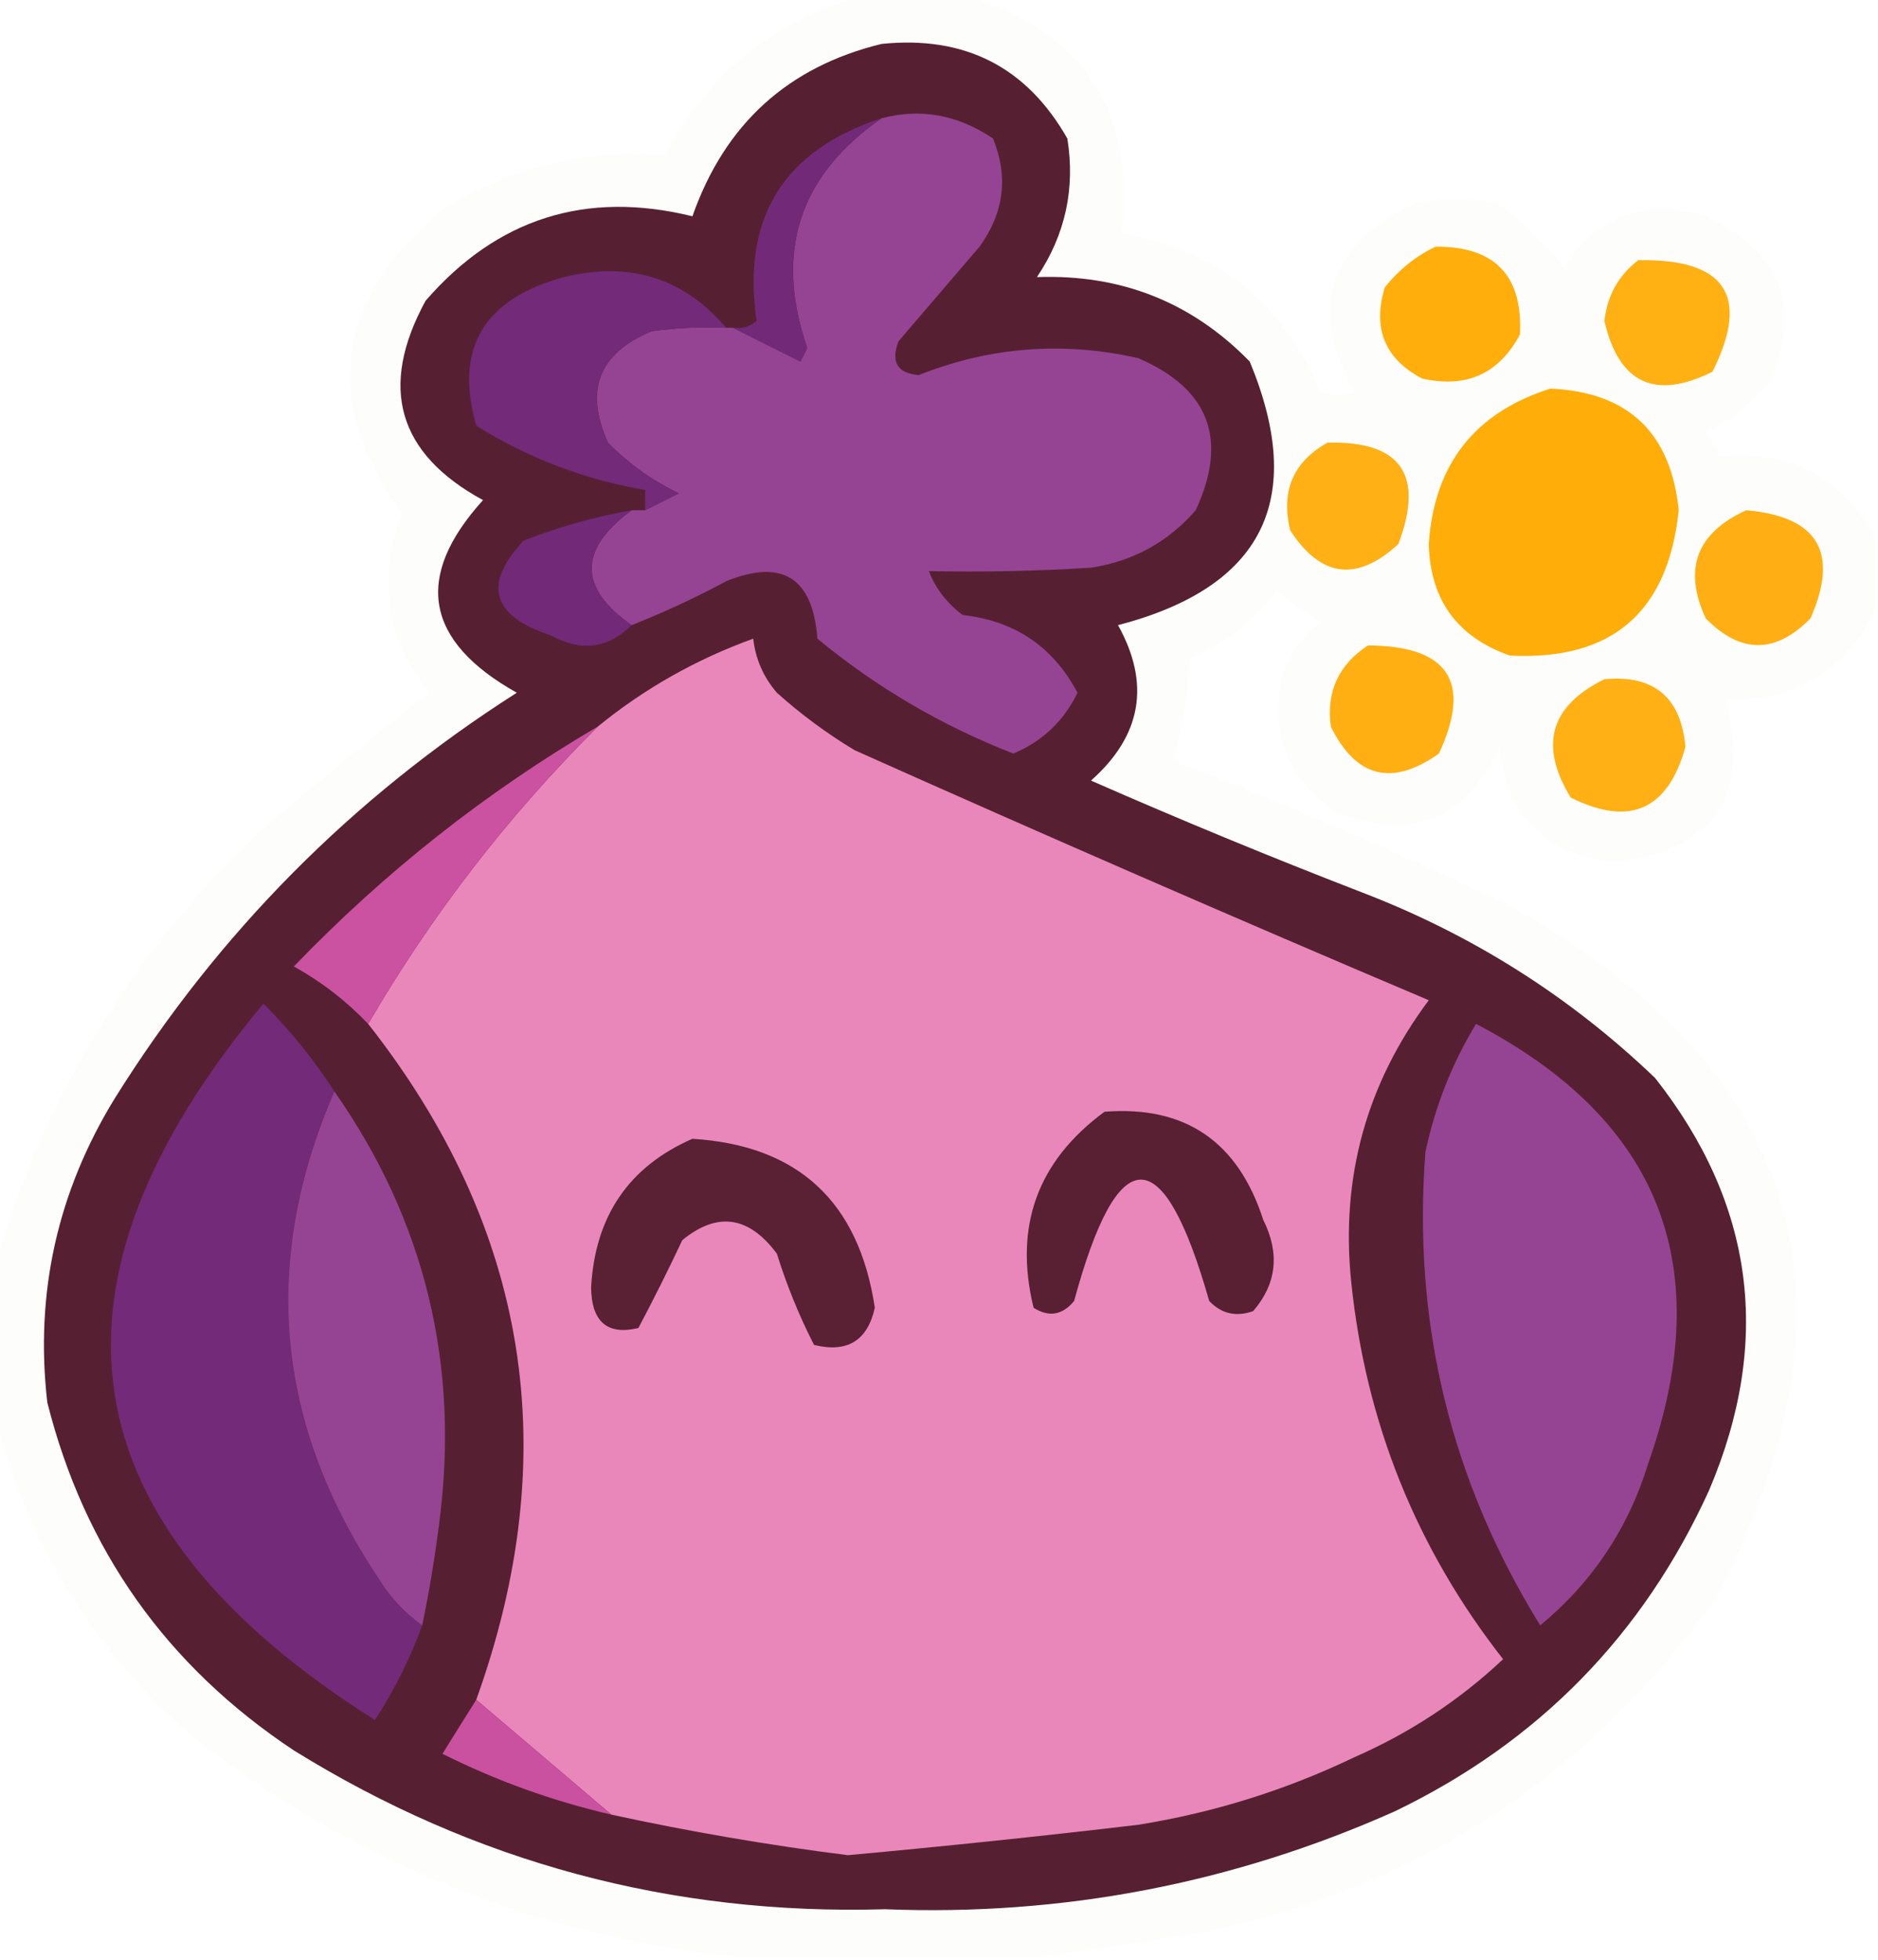 <?xml version="1.0" encoding="UTF-8"?>
<!DOCTYPE svg PUBLIC "-//W3C//DTD SVG 1.1//EN" "http://www.w3.org/Graphics/SVG/1.1/DTD/svg11.dtd">
<svg xmlns="http://www.w3.org/2000/svg" version="1.1" width="278px" height="290px" style="shape-rendering:geometricPrecision; text-rendering:geometricPrecision; image-rendering:optimizeQuality; fill-rule:evenodd; clip-rule:evenodd" xmlns:xlink="http://www.w3.org/1999/xlink">
<g><path style="opacity:0.873" fill="#fdfdfc" d="M 127.5,-0.5 C 132.833,-0.5 138.167,-0.5 143.5,-0.5C 160.529,4.863 168.029,16.53 166,34.5C 180.158,36.985 189.991,44.819 195.5,58C 197.167,58.667 198.833,58.667 200.5,58C 193.656,45.53 196.656,36.197 209.5,30C 213.5,29.333 217.5,29.333 221.5,30C 225.314,32.647 228.647,35.813 231.5,39.5C 236.529,31.868 243.529,29.368 252.5,32C 263.558,37.181 266.725,45.347 262,56.5C 259.408,59.762 256.241,62.262 252.5,64C 253.293,65.085 253.96,66.252 254.5,67.5C 264.928,66.545 272.595,70.545 277.5,79.5C 277.5,83.167 277.5,86.833 277.5,90.5C 272.995,99.426 265.662,103.759 255.5,103.5C 259.155,117.868 253.655,125.868 239,127.5C 228.706,126.54 223.04,120.873 222,110.5C 216.952,121.401 208.785,124.568 197.5,120C 190.356,114.877 187.856,108.044 190,99.5C 191.061,96.438 192.894,93.938 195.5,92C 193.246,90.623 191.08,89.123 189,87.5C 185.522,91.982 181.188,95.316 176,97.5C 175.912,102.65 175.079,107.65 173.5,112.5C 190.445,118.983 207.111,126.149 223.5,134C 266.759,158.187 276.926,192.354 254,236.5C 235.143,262.981 209.643,279.481 177.5,286C 169.696,287.233 162.029,288.399 154.5,289.5C 139.167,289.5 123.833,289.5 108.5,289.5C 78.779,286.204 52.112,275.37 28.5,257C 14.037,244.395 4.371,228.895 -0.5,210.5C -0.5,202.5 -0.5,194.5 -0.5,186.5C 6.728,161.894 19.728,140.727 38.5,123C 46.688,115.978 55.021,109.144 63.5,102.5C 57.203,94.485 55.87,85.651 59.5,76C 47.562,59.349 49.562,44.349 65.5,31C 75.608,24.723 86.608,22.057 98.5,23C 104.81,10.842 114.476,3.008 127.5,-0.5 Z"/></g>
<g><path style="opacity:1" fill="#572032" d="M 130.5,6.5 C 142.809,5.237 151.975,9.903 158,20.5C 159.193,27.922 157.693,34.755 153.5,41C 165.953,40.557 176.453,44.724 185,53.5C 193.462,73.909 186.962,86.909 165.5,92.5C 170.331,101.18 168.998,108.846 161.5,115.5C 174.678,121.284 188.012,126.784 201.5,132C 217.909,138.28 232.409,147.447 245,159.5C 259.694,178.146 262.36,198.48 253,220.5C 243.249,241.918 227.749,257.751 206.5,268C 182.514,278.693 157.347,283.527 131,282.5C 99.419,283.414 70.252,275.58 43.5,259C 24.661,246.505 12.494,229.338 7,207.5C 5.152,191.37 8.486,176.37 17,162.5C 32.31,138.023 52.144,118.023 76.5,102.5C 62.877,94.859 61.21,85.359 71.5,74C 58.859,67.121 56.026,57.288 63,44.5C 73.581,32.307 86.748,28.14 102.5,32C 107.288,18.374 116.621,9.874 130.5,6.5 Z"/></g>
<g><path style="opacity:1" fill="#954493" d="M 93.5,92.5 C 85.614,86.972 85.614,81.305 93.5,75.5C 94.167,75.5 94.833,75.5 95.5,75.5C 97.14,74.68 98.807,73.847 100.5,73C 96.56,71.114 93.06,68.614 90,65.5C 86.487,57.724 88.654,52.224 96.5,49C 100.152,48.501 103.818,48.335 107.5,48.5C 107.833,48.5 108.167,48.5 108.5,48.5C 111.765,50.154 115.098,51.82 118.5,53.5C 118.833,52.833 119.167,52.167 119.5,51.5C 114.608,37.307 118.274,25.974 130.5,17.5C 136.292,15.979 141.792,16.979 147,20.5C 149.292,26.161 148.626,31.494 145,36.5C 141,41.167 137,45.833 133,50.5C 131.836,53.567 132.836,55.233 136,55.5C 146.559,51.31 157.392,50.477 168.5,53C 179.012,57.532 181.846,65.032 177,75.5C 172.894,80.207 167.727,83.04 161.5,84C 153.507,84.5 145.507,84.666 137.5,84.5C 138.468,87.044 140.135,89.21 142.5,91C 150.226,91.858 155.893,95.691 159.5,102.5C 157.471,106.696 154.304,109.696 150,111.5C 139.379,107.36 129.713,101.693 121,94.5C 120.312,85.465 115.812,82.632 107.5,86C 102.927,88.454 98.26,90.621 93.5,92.5 Z"/></g>
<g><path style="opacity:1" fill="#722a78" d="M 130.5,17.5 C 118.274,25.974 114.608,37.307 119.5,51.5C 119.167,52.167 118.833,52.833 118.5,53.5C 115.098,51.82 111.765,50.154 108.5,48.5C 109.822,48.67 110.989,48.337 112,47.5C 109.788,32.247 115.954,22.247 130.5,17.5 Z"/></g>
<g><path style="opacity:1" fill="#ffae0b" d="M 212.5,36.5 C 221.268,36.435 225.435,40.768 225,49.5C 221.867,55.327 217.034,57.493 210.5,56C 204.975,53.081 203.142,48.581 205,42.5C 207.114,39.879 209.614,37.879 212.5,36.5 Z"/></g>
<g><path style="opacity:1" fill="#ffb013" d="M 242.5,38.5 C 255.445,38.263 259.111,43.763 253.5,55C 244.983,59.241 239.65,56.741 237.5,47.5C 237.904,43.771 239.571,40.771 242.5,38.5 Z"/></g>
<g><path style="opacity:1" fill="#722a79" d="M 107.5,48.5 C 103.818,48.335 100.152,48.501 96.5,49C 88.654,52.224 86.487,57.724 90,65.5C 93.06,68.614 96.56,71.114 100.5,73C 98.807,73.847 97.14,74.68 95.5,75.5C 95.5,74.5 95.5,73.5 95.5,72.5C 86.629,70.999 78.295,67.832 70.5,63C 67.236,51.558 71.57,44.225 83.5,41C 93.186,38.62 101.186,41.12 107.5,48.5 Z"/></g>
<g><path style="opacity:1" fill="#ffae09" d="M 229.5,57.5 C 241.003,58.003 247.337,64.003 248.5,75.5C 246.937,90.607 238.603,97.773 223.5,97C 215.716,94.269 211.716,88.769 211.5,80.5C 212.287,68.717 218.287,61.05 229.5,57.5 Z"/></g>
<g><path style="opacity:1" fill="#ffb015" d="M 196.5,65.5 C 207.368,65.22 210.868,70.22 207,80.5C 200.884,86.138 195.551,85.471 191,78.5C 189.571,72.7 191.404,68.367 196.5,65.5 Z"/></g>
<g><path style="opacity:1" fill="#712978" d="M 93.5,75.5 C 85.614,81.305 85.614,86.972 93.5,92.5C 89.994,95.985 85.994,96.485 81.5,94C 72.79,91.149 71.457,86.483 77.5,80C 82.673,77.97 88.007,76.47 93.5,75.5 Z"/></g>
<g><path style="opacity:1" fill="#ffaf13" d="M 258.5,75.5 C 269.131,76.43 272.298,81.764 268,91.5C 262.835,96.766 257.669,96.766 252.5,91.5C 249.125,84.193 251.125,78.86 258.5,75.5 Z"/></g>
<g><path style="opacity:1" fill="#e987ba" d="M 90.5,268.5 C 83.858,262.863 77.192,257.196 70.5,251.5C 83.617,215.072 78.284,181.738 54.5,151.5C 63.909,135.35 75.242,120.683 88.5,107.5C 95.391,101.885 103.058,97.552 111.5,94.5C 111.841,97.516 113.007,100.182 115,102.5C 118.566,105.699 122.4,108.533 126.5,111C 154.747,123.626 183.08,135.959 211.5,148C 202.299,160.299 198.466,174.132 200,189.5C 202.126,210.391 209.626,229.057 222.5,245.5C 216.061,251.562 208.727,256.396 200.5,260C 190.33,264.877 179.663,268.21 168.5,270C 154.187,271.689 139.853,273.189 125.5,274.5C 113.724,273.011 102.058,271.011 90.5,268.5 Z"/></g>
<g><path style="opacity:1" fill="#ffaf12" d="M 202.5,95.5 C 214.431,95.567 217.931,100.901 213,111.5C 206.068,116.417 200.735,115.083 197,107.5C 196.312,102.352 198.145,98.352 202.5,95.5 Z"/></g>
<g><path style="opacity:1" fill="#ffb015" d="M 237.5,100.5 C 244.818,99.816 248.818,103.15 249.5,110.5C 246.898,119.869 241.232,122.369 232.5,118C 227.802,110.267 229.469,104.434 237.5,100.5 Z"/></g>
<g><path style="opacity:1" fill="#ca52a1" d="M 88.5,107.5 C 75.242,120.683 63.909,135.35 54.5,151.5C 51.28,148.117 47.614,145.284 43.5,143C 56.958,129.023 71.957,117.19 88.5,107.5 Z"/></g>
<g><path style="opacity:1" fill="#722a79" d="M 49.5,161.5 C 38.588,186.646 40.754,210.646 56,233.5C 57.719,236.288 59.885,238.621 62.5,240.5C 60.707,245.419 58.374,250.086 55.5,254.5C 9.644,225.604 4.144,190.271 39,148.5C 42.988,152.498 46.488,156.831 49.5,161.5 Z"/></g>
<g><path style="opacity:1" fill="#954493" d="M 218.5,151.5 C 245.751,165.746 254.251,187.413 244,216.5C 241.05,226.111 235.717,234.111 228,240.5C 214.742,219.049 209.075,195.715 211,170.5C 212.427,163.713 214.927,157.38 218.5,151.5 Z"/></g>
<g><path style="opacity:1" fill="#954493" d="M 49.5,161.5 C 62.934,180.673 68.101,202.006 65,225.5C 64.357,230.545 63.524,235.545 62.5,240.5C 59.885,238.621 57.719,236.288 56,233.5C 40.754,210.646 38.588,186.646 49.5,161.5 Z"/></g>
<g><path style="opacity:1" fill="#582032" d="M 163.5,164.5 C 175.426,163.562 183.259,168.896 187,180.5C 189.482,185.469 188.982,189.969 185.5,194C 182.975,194.896 180.808,194.396 179,192.5C 172.178,168.559 165.511,168.559 159,192.5C 157.267,194.602 155.267,194.935 153,193.5C 150.063,181.477 153.563,171.81 163.5,164.5 Z"/></g>
<g><path style="opacity:1" fill="#592133" d="M 102.5,168.5 C 118.139,169.467 127.139,177.8 129.5,193.5C 128.417,198.378 125.417,200.211 120.5,199C 118.291,194.674 116.457,190.174 115,185.5C 110.851,179.916 106.184,179.249 101,183.5C 98.923,187.912 96.756,192.246 94.5,196.5C 89.903,197.591 87.57,195.591 87.5,190.5C 88.085,179.953 93.085,172.619 102.5,168.5 Z"/></g>
<g><path style="opacity:1" fill="#c951a0" d="M 70.5,251.5 C 77.192,257.196 83.858,262.863 90.5,268.5C 81.811,266.492 73.477,263.492 65.5,259.5C 67.192,256.769 68.858,254.102 70.5,251.5 Z"/></g>
</svg>
